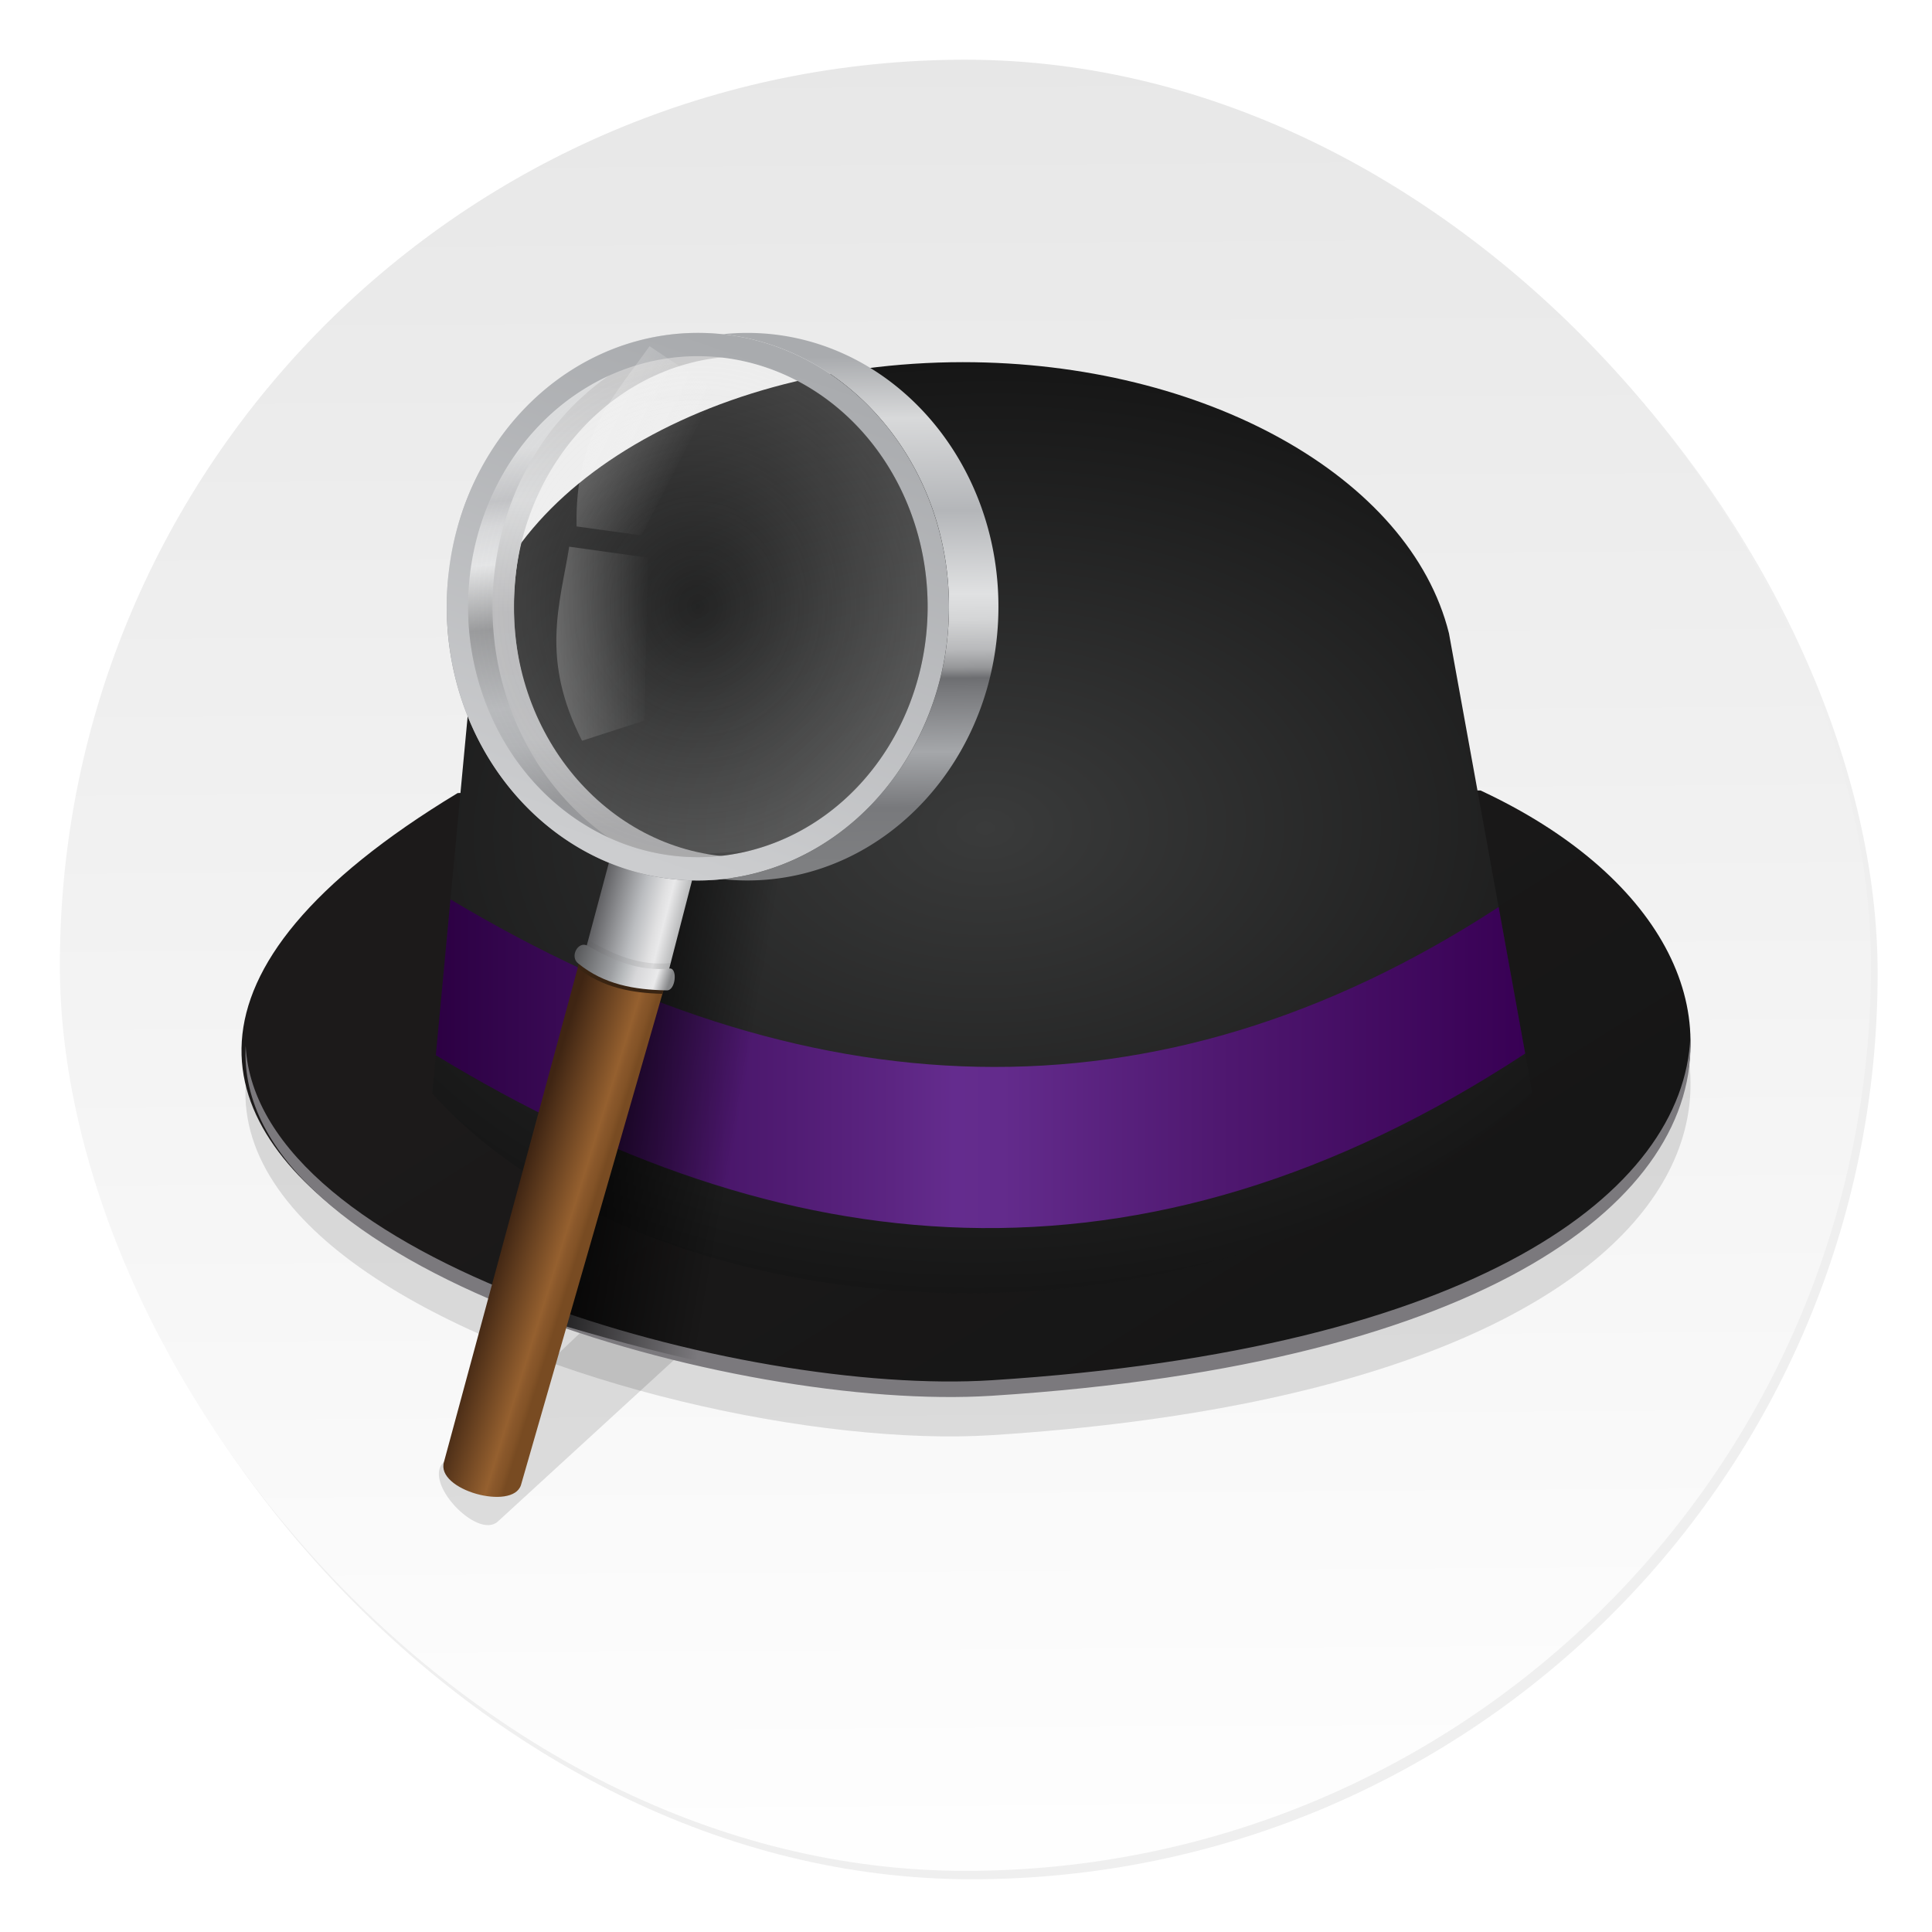<svg xmlns="http://www.w3.org/2000/svg" xmlns:xlink="http://www.w3.org/1999/xlink" width="64" height="64"><defs><linearGradient id="a"><stop offset="0" stop-color="#f5f5f5"/><stop offset="1" stop-color="#f5f5f5" stop-opacity="0"/></linearGradient><linearGradient id="k" x1="122.15" x2="143.37" y1="269.03" y2="275.62" gradientTransform="matrix(.115 0 0 .115 2.851 9.238)" gradientUnits="userSpaceOnUse"><stop offset="0" stop-color="#3f2513"/><stop offset=".769" stop-color="#95602f"/><stop offset=".847" stop-color="#8a582b"/><stop offset=".93" stop-color="#835327"/><stop offset="1" stop-color="#784b22"/></linearGradient><linearGradient id="f" x1="-243.09" x2="-142.77" y1="169.1" y2="329.44" gradientTransform="matrix(.115 0 0 .115 56.525 7.729)" gradientUnits="userSpaceOnUse"><stop offset="0" stop-color="#1c1a1a"/><stop offset="1" stop-color="#161616"/></linearGradient><linearGradient id="i" x1="469.31" x2="783.11" y1="221.35" y2="221.35" gradientTransform="translate(-809.9 -323.66)" gradientUnits="userSpaceOnUse"><stop offset="0" stop-color="#2c0043"/><stop offset=".327" stop-color="#511c74"/><stop offset=".418" stop-color="#5c2582"/><stop offset=".475" stop-color="#642c8e"/><stop offset=".52" stop-color="#632b8c"/><stop offset=".719" stop-color="#4f1870"/><stop offset="1" stop-color="#380054"/></linearGradient><linearGradient id="l" x1="148.26" x2="172.83" y1="179.26" y2="185.6" gradientTransform="matrix(.115 0 0 .115 2.61 9.516)" gradientUnits="userSpaceOnUse"><stop offset="0" stop-color="#5a5a5d"/><stop offset=".5" stop-color="#bbbdc0"/><stop offset=".73" stop-color="#e0e0e1"/><stop offset=".812" stop-color="#e9e9ea"/><stop offset="1" stop-color="#b9babb"/></linearGradient><linearGradient id="m" x1="141.36" x2="167.9" y1="194.37" y2="203.04" gradientTransform="matrix(.115 0 0 .115 2.851 9.238)" gradientUnits="userSpaceOnUse"><stop offset="0" stop-color="#5a5b5d"/><stop offset=".4" stop-color="#9d9fa2"/><stop offset=".528" stop-color="#babdbf"/><stop offset=".651" stop-color="#d7d7d9"/><stop offset=".855" stop-color="#eaeaeb"/><stop offset="1" stop-color="#858688"/></linearGradient><linearGradient id="q" x1="326.27" x2="277.42" y1="11.746" y2="152.32" gradientUnits="userSpaceOnUse"><stop offset="0" stop-color="#a9abae"/><stop offset="1" stop-color="#cccdcf"/></linearGradient><linearGradient id="o" x1="277.8" x2="287.12" y1="41.203" y2="142.25" gradientTransform="translate(-3.355 -2.237)" gradientUnits="userSpaceOnUse"><stop offset="0" stop-color="#d5d6d7"/><stop offset=".142" stop-color="#b6b7ba"/><stop offset=".212" stop-color="#cfd0d2"/><stop offset=".32" stop-color="#e0e1e2"/><stop offset=".503" stop-color="#848587"/><stop offset=".729" stop-color="#a9abae"/><stop offset=".839" stop-color="#a2a4a7"/><stop offset="1" stop-color="#808184"/></linearGradient><linearGradient id="p" x1="312.75" x2="313.38" y1="149.48" y2="20.282" gradientUnits="userSpaceOnUse"><stop offset="0" stop-color="#979799"/><stop offset=".196" stop-color="#b2b3b5"/><stop offset=".481" stop-color="#b0b0b2"/><stop offset=".73" stop-color="#d4d5d6"/><stop offset="1" stop-color="#bfbfc0"/></linearGradient><linearGradient id="n" x1="379.28" x2="380.7" y1="13.331" y2="159.4" gradientUnits="userSpaceOnUse"><stop offset="0" stop-color="#a9abae"/><stop offset=".122" stop-color="#d8d9da"/><stop offset=".306" stop-color="#b4b6b9"/><stop offset=".47" stop-color="#e0e1e2"/><stop offset=".521" stop-color="#d4d5d6"/><stop offset=".58" stop-color="#b8b9bb"/><stop offset=".615" stop-color="#969799"/><stop offset=".636" stop-color="#6d6e71"/><stop offset=".663" stop-color="#797a7d"/><stop offset=".781" stop-color="#a5a7aa"/><stop offset=".89" stop-color="#78797c"/><stop offset="1" stop-color="#7e7f81"/></linearGradient><linearGradient xlink:href="#a" id="s" x1="82.276" x2="109.67" y1="95.738" y2="95.738" gradientTransform="translate(189.31 .527)" gradientUnits="userSpaceOnUse"/><linearGradient xlink:href="#a" id="t" x1="82.276" x2="109.67" y1="95.738" y2="95.738" gradientTransform="rotate(25.811 317.6 502.73)" gradientUnits="userSpaceOnUse"/><linearGradient id="j" x1="737.74" x2="793.11" y1="222.01" y2="231.5" gradientTransform="matrix(.115 0 0 .115 -66.788 10.805)" gradientUnits="userSpaceOnUse"><stop offset="0"/><stop offset="1" stop-opacity="0"/></linearGradient><linearGradient id="c" x1="408.25" x2="407.94" y1="547.6" y2="498.89" gradientTransform="translate(-510.64 -663.52) scale(1.328)" gradientUnits="userSpaceOnUse"><stop offset="0" stop-color="#fff"/><stop offset="1" stop-color="#e6e6e6"/></linearGradient><filter id="b" width="1.072" height="1.072" x="-.036" y="-.036" color-interpolation-filters="sRGB"><feGaussianBlur stdDeviation=".89"/></filter><filter id="g" width="1.045" height="1.181" x="-.023" y="-.09" color-interpolation-filters="sRGB"><feGaussianBlur stdDeviation="3.908"/></filter><filter id="e" width="1.085" height="1.204" x="-.043" y="-.102" color-interpolation-filters="sRGB"><feGaussianBlur stdDeviation="7.39"/></filter><filter id="d" width="1.282" height="1.295" x="-.141" y="-.147" color-interpolation-filters="sRGB"><feGaussianBlur stdDeviation=".855"/></filter><radialGradient id="h" cx="595.34" cy="157.46" r="158.46" gradientTransform="matrix(1.298 -.024 .016 .847 -957.55 -289.28)" gradientUnits="userSpaceOnUse"><stop offset="0" stop-color="#3a3b3b"/><stop offset="1" stop-color="#161616"/></radialGradient><radialGradient id="r" cx="312.85" cy="85.576" r="72.339" gradientTransform="matrix(1 0 0 1.09 0 -7.72)" gradientUnits="userSpaceOnUse"><stop offset="0" stop-color="#fff" stop-opacity="0"/><stop offset="1" stop-color="#f5f5f5" stop-opacity=".221"/></radialGradient></defs><rect width="59.315" height="59.315" x="386.85" y="486.31" filter="url(#b)" opacity=".25" ry="29.657" transform="translate(-389.32 -489.92) scale(1.012)"/><rect width="59.997" height="59.997" x="1.983" y="1.978" fill="url(#c)" ry="29.998"/><path d="M14.708 48.425c-.733.65 1.093 2.58 1.776 1.984L29.11 38.831l-1.897-2.245z" filter="url(#d)" opacity=".35"/><path d="m-358.71 173.18 293.83-.746c102.14 47.878 86.752 159.26-140.95 173.76-98.749 6.289-323.62-69.12-152.88-173.02z" filter="url(#e)" opacity=".35" transform="matrix(.115 0 0 .115 56.525 7.729)"/><path fill="url(#f)" d="m15.163 26.27 33.881-.085c11.777 5.485 10.003 18.247-16.253 19.908-11.387.72-37.316-7.92-17.628-19.823z"/><path fill="#7b797d" d="M-4.606 231.46c-1.875 44.747-61.67 90.025-201.22 98.912-72.166 4.596-211.68-34.443-214.93-96.344-3.457 64.486 141.04 105.52 214.93 100.82 144.21-9.183 203.26-57.226 201.22-103.39z" filter="url(#g)" transform="matrix(.115 0 0 .115 56.525 7.729)"/><g stroke-width="2.595"><path fill="url(#h)" d="M-188.7-304.41c-77.491.032-140.6 40.86-141.75 91.699l-11.18 118.97c65.929 72.67 227.44 80.599 316.93 0l-24.056-132.58c-11.191-45.009-70.438-78.069-139.94-78.088z" transform="matrix(.115 0 0 .115 53.605 47.004)"/><path fill="url(#i)" d="m-336.37-149.66-4.219 44.891c99.12 60.343 202.7 72.362 313.8-.488l-7.656-42.201c-99.334 64.723-200.13 58.723-301.93-2.201z" transform="matrix(.115 0 0 .115 53.605 47.004)"/></g><path fill="url(#j)" d="m21.502 28.417 5.108-.362-3.466 17.037c-2.443-.553-3.845-1.003-5.533-1.48z"/><path fill="url(#k)" d="M14.708 48.425c-.286.937 2.277 1.631 2.55.768l4.74-16.461-2.79-.928z"/><path fill="url(#l)" d="m19.404 31.444.791-2.96 2.795.428-.85 3.287-1.6.194z"/><path fill="#5a5b5d" fill-opacity=".122" d="m19.485 31.141-.08.303 1.135.949 1.6-.194.077-.297c-1.001.102-1.877-.267-2.72-.756l-.012-.005z"/><path fill="#392412" d="m19.208 31.804-.07.258c.825.657 1.793.833 2.805.86l.055-.19z"/><path fill="url(#m)" d="M19.46 31.327c-.317-.167-.596.373-.304.59.854.698 1.864.87 2.919.89.302.032.378-.72.121-.725-1.008.107-1.888-.263-2.736-.755z"/><g stroke-width="2.595"><path fill="url(#n)" d="M327.09 6.71a67.2 67.2 0 0 0-7.127.382c36.614 3.895 65.227 37.545 65.227 78.484 0 40.939-28.613 74.589-65.227 78.484 2.345.25 4.722.38 7.127.38 39.952 0 72.338-35.31 72.338-78.864 0-43.555-32.386-78.865-72.338-78.865z" transform="matrix(.115 0 0 .115 -12.86 10.256)"/><path fill="url(#o)" d="M312.85 6.71c-39.952 0-72.34 35.31-72.34 78.866s32.388 78.866 72.34 78.865c3.288 0 6.524-.244 9.695-.707-35.367-5.165-62.645-38.187-62.645-78.158 0-39.971 27.276-72.99 62.643-78.156a67.036 67.036 0 0 0-9.693-.71z" transform="matrix(.115 0 0 .115 -12.86 10.256)"/><path fill="url(#p)" d="M326.03 157.73c-36.554 0-66.187-32.305-66.188-72.156 0-39.851 29.634-72.157 66.188-72.156l-11.862-5.654c-34.309 6.17-60.478 38.658-60.478 77.81 0 39.576 26.738 72.343 61.595 78.001" transform="matrix(.115 0 0 .115 -12.86 10.256)"/><path fill="url(#q)" d="M312.85 6.71a72.339 78.864 0 0 0-72.34 78.866 72.339 78.864 0 0 0 72.34 78.865 72.339 78.864 0 0 0 72.338-78.865A72.339 78.864 0 0 0 312.85 6.71zm0 6.71a66.186 72.157 0 0 1 66.186 72.156 66.186 72.157 0 0 1-66.186 72.156 66.186 72.157 0 0 1-66.188-72.156A66.186 72.157 0 0 1 312.85 13.42z" transform="matrix(.115 0 0 .115 -12.86 10.256)"/><path fill="url(#r)" d="M312.85 6.71a72.339 78.864 0 0 1 5.043.196 67.32 67.32 0 0 0-5.043-.195zm0 0c-15.134 0-29.177 5.075-40.791 13.737A72.339 78.864 0 0 1 312.85 6.71zm5.152.202a72.339 78.864 0 0 1 7.006.93 66.65 66.65 0 0 0-7.006-.93zm7.313.988a72.339 78.864 0 0 1 6.86 1.68 66.815 66.815 0 0 0-6.86-1.68zm6.916 1.698a72.339 78.864 0 0 1 6.806 2.463 67.703 67.703 0 0 0-6.806-2.463zm6.861 2.486a72.339 78.864 0 0 1 6.46 3.152 69.1 69.1 0 0 0-6.46-3.152zM312.85 13.42a66.186 72.157 0 0 0-66.188 72.156 66.186 72.157 0 0 0 66.188 72.156 66.186 72.157 0 0 0 66.186-72.156A66.186 72.157 0 0 0 312.85 13.42zm32.93 1.943a72.339 78.864 0 0 1 5.94 3.715 70.91 70.91 0 0 0-5.94-3.715zm6.35 4.002a72.339 78.864 0 0 1 5.369 4.186 72.995 72.995 0 0 0-5.37-4.186zm-80.234 1.21a73.64 73.64 0 0 0-5.5 4.56 72.339 78.864 0 0 1 5.5-4.56zm86.166 3.458a72.339 78.864 0 0 1 4.86 4.655 75.079 75.079 0 0 0-4.86-4.655zm-92.055 1.469a75.691 75.691 0 0 0-4.828 4.904 72.339 78.864 0 0 1 4.828-4.904zm97.447 3.74a72.339 78.864 0 0 1 4.486 5.248 77.08 77.08 0 0 0-4.486-5.248zm-102.79 1.746a77.61 77.61 0 0 0-4.266 5.291 72.339 78.864 0 0 1 4.266-5.29zm107.63 3.953a72.339 78.864 0 0 1 4.187 6.008 78.929 78.929 0 0 0-4.187-6.008zm-112.34 1.96a79.339 79.339 0 0 0-3.838 5.851 72.339 78.864 0 0 1 3.838-5.852zm116.62 4.19a72.339 78.864 0 0 1 12.607 44.485c0-16.505-4.657-31.82-12.607-44.484zm12.607 44.485a72.339 78.864 0 0 1-.166 5.092c.098-1.686.166-3.38.166-5.092zM251.85 43.193a80.847 80.847 0 0 0-3.43 6.52 72.339 78.864 0 0 1 3.43-6.52zm-3.512 6.695a82.105 82.105 0 0 0-2.904 7.07 72.339 78.864 0 0 1 2.904-7.07zm-2.93 7.143a83.272 83.272 0 0 0-2.256 7.4 72.339 78.864 0 0 1 2.256-7.4zm-2.277 7.486a84.405 84.405 0 0 0-1.527 7.412 72.339 78.864 0 0 1 1.527-7.412zm-1.598 7.846a85.775 85.775 0 0 0-.8 7.195 72.339 78.864 0 0 1 .8-7.195zm-.865 8.123a87.036 87.036 0 0 0-.166 5.09 72.339 78.864 0 0 1 .166-5.09zm-.166 5.09c0 16.498 4.654 31.806 12.598 44.467a72.339 78.864 0 0 1-12.598-44.467zm144.45 6.013a72.339 78.864 0 0 1-.803 7.215c.368-2.37.634-4.777.803-7.215zm-.867 7.606a72.339 78.864 0 0 1-1.524 7.408 84.419 84.419 0 0 0 1.524-7.408zm-1.563 7.56a72.339 78.864 0 0 1-2.252 7.383 83.275 83.275 0 0 0 2.252-7.383zm-2.261 7.412a72.339 78.864 0 0 1-2.907 7.078 82.091 82.091 0 0 0 2.907-7.078zm-3.004 7.287a72.339 78.864 0 0 1-3.412 6.487 80.818 80.818 0 0 0 3.412-6.487zm-3.688 6.956a72.339 78.864 0 0 1-3.847 5.863 79.381 79.381 0 0 0 3.847-5.863zm-120.34 1.822a78.892 78.892 0 0 0 4.168 5.976 72.339 78.864 0 0 1-4.168-5.976zm116.08 4.611a72.339 78.864 0 0 1-4.293 5.328 77.625 77.625 0 0 0 4.293-5.328zm-111.55 1.82a77.054 77.054 0 0 0 4.479 5.243 72.339 78.864 0 0 1-4.479-5.243zm106.76 4.079a72.339 78.864 0 0 1-4.82 4.896 75.68 75.68 0 0 0 4.82-4.896zm-101.73 1.732a75.066 75.066 0 0 0 4.856 4.652 72.339 78.864 0 0 1-4.856-4.652zm96.506 3.549a72.339 78.864 0 0 1-5.527 4.582 73.65 73.65 0 0 0 5.527-4.582zm-91.098 1.576a73.013 73.013 0 0 0 5.362 4.18 72.339 78.864 0 0 1-5.362-4.18zm85.463 3.09a72.339 78.864 0 0 1-40.81 13.752c15.142 0 29.192-5.08 40.81-13.752zm-40.81 13.752a72.339 78.864 0 0 1-5.04-.194 67.29 67.29 0 0 0 5.04.194zm-38.862-12.361a70.966 70.966 0 0 0 5.928 3.707 72.339 78.864 0 0 1-5.928-3.707zm6.162 3.838a69.11 69.11 0 0 0 6.442 3.142 72.339 78.864 0 0 1-6.442-3.142zm6.522 3.177a67.682 67.682 0 0 0 6.799 2.461 72.339 78.864 0 0 1-6.8-2.46zm6.85 2.477a66.84 66.84 0 0 0 6.85 1.676 72.339 78.864 0 0 1-6.85-1.676zm7.177 1.74c2.299.424 4.627.744 6.994.926a72.339 78.864 0 0 1-6.994-.926z" transform="matrix(.115 0 0 .115 -12.86 10.256)"/><path fill="url(#s)" d="m297.42 118.39-17.929 5.8c-12.027-23.54-6.434-39.07-3.691-55.896l22.675 3.164z" opacity=".252" transform="matrix(.115 0 0 .115 -12.86 10.256)"/><path fill="url(#t)" d="m296.58 65.043-18.666-2.585c-.577-26.428 11.22-37.974 21.015-51.928l19.035 12.721z" opacity=".252" transform="matrix(.115 0 0 .115 -12.86 10.256)"/></g></svg>